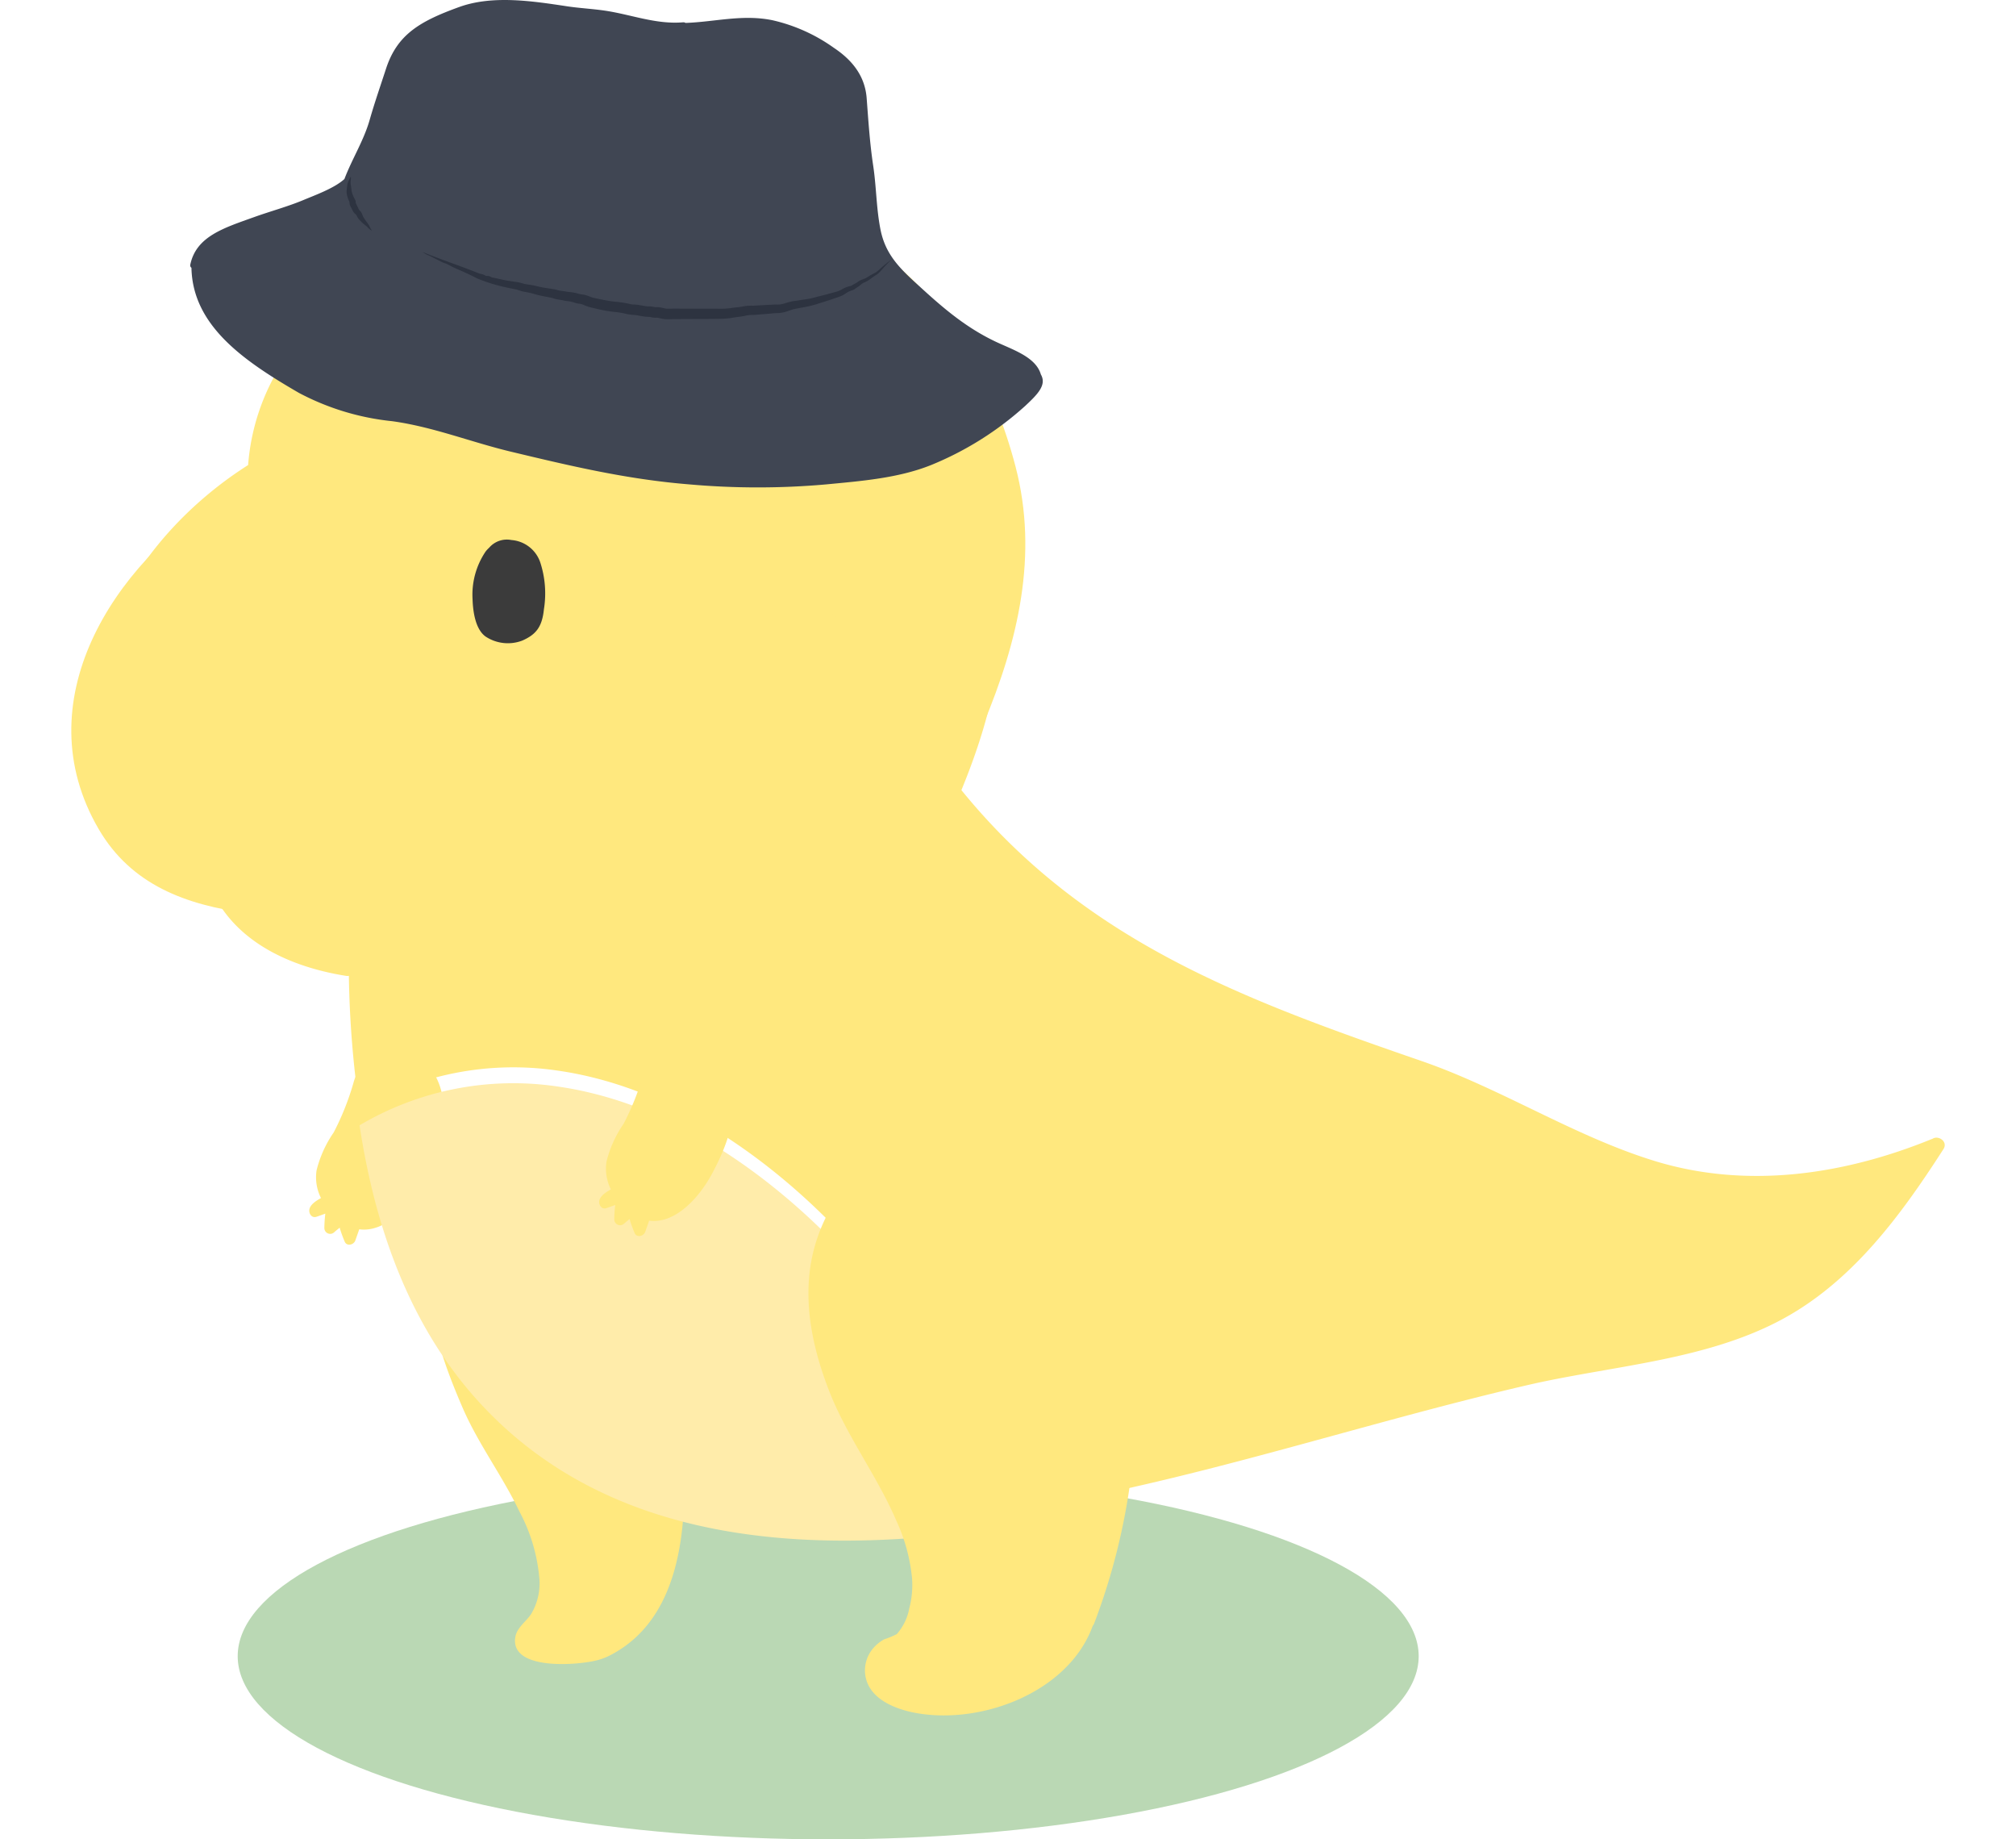 <svg xmlns="http://www.w3.org/2000/svg" xmlns:xlink="http://www.w3.org/1999/xlink" width="254.376" height="232.035" viewBox="0 0 254.376 232.035"><defs><style>.a{fill:#bad8b4;}.b{fill:#ffe87e;}.c{fill:#ffecaa;}.d{fill:#3b3b3b;}.e{fill:#404653;}.f{fill:#2d3340;}.g{filter:url(#m);}.h{filter:url(#k);}.i{filter:url(#i);}.j{filter:url(#g);}.k{filter:url(#e);}.l{filter:url(#c);}.m{filter:url(#a);}</style><filter id="a" x="30.02" y="123.601" width="34.981" height="42.411" filterUnits="userSpaceOnUse"><feOffset dy="3" input="SourceAlpha"/><feGaussianBlur stdDeviation="3" result="b"/><feFlood flood-opacity="0.161"/><feComposite operator="in" in2="b"/><feComposite in="SourceGraphic"/></filter><filter id="c" x="3.001" y="25.328" width="251.376" height="174.255" filterUnits="userSpaceOnUse"><feOffset dy="3" input="SourceAlpha"/><feGaussianBlur stdDeviation="3" result="d"/><feFlood flood-opacity="0.161"/><feComposite operator="in" in2="d"/><feComposite in="SourceGraphic"/></filter><filter id="e" x="36.371" y="127.669" width="100.118" height="75.681" filterUnits="userSpaceOnUse"><feOffset dy="5" input="SourceAlpha"/><feGaussianBlur stdDeviation="3" result="f"/><feFlood flood-opacity="0.161"/><feComposite operator="in" in2="f"/><feComposite in="SourceGraphic"/></filter><filter id="g" x="47.742" y="16.328" width="90.637" height="84.637" filterUnits="userSpaceOnUse"><feOffset dx="3" dy="-6" input="SourceAlpha"/><feGaussianBlur stdDeviation="3" result="h"/><feFlood flood-opacity="0.161"/><feComposite operator="in" in2="h"/><feComposite in="SourceGraphic"/></filter><filter id="i" x="0" y="53.347" width="63.906" height="71.503" filterUnits="userSpaceOnUse"><feOffset dx="-3" dy="6" input="SourceAlpha"/><feGaussianBlur stdDeviation="3" result="j"/><feFlood flood-opacity="0.161"/><feComposite operator="in" in2="j"/><feComposite in="SourceGraphic"/></filter><filter id="k" x="93.005" y="132.903" width="59.386" height="92.492" filterUnits="userSpaceOnUse"><feOffset dy="3" input="SourceAlpha"/><feGaussianBlur stdDeviation="3" result="l"/><feFlood flood-opacity="0.161"/><feComposite operator="in" in2="l"/><feComposite in="SourceGraphic"/></filter><filter id="m" x="66.6" y="122.509" width="34.981" height="42.411" filterUnits="userSpaceOnUse"><feOffset dy="3" input="SourceAlpha"/><feGaussianBlur stdDeviation="3" result="n"/><feFlood flood-opacity="0.161"/><feComposite operator="in" in2="n"/><feComposite in="SourceGraphic"/></filter></defs><g transform="translate(-20 -450.366)"><ellipse class="a" cx="74.508" cy="23.105" rx="74.508" ry="23.105" transform="translate(49.992 636.19)"/><g class="m" transform="matrix(1, 0, 0, 1, 20, 450.37)"><path class="b" d="M155.661,319.427a6.39,6.39,0,0,0-4.072-.6,5.382,5.382,0,0,0-4.061,3.871,33.5,33.5,0,0,1-2.5,6.282,14.578,14.578,0,0,0-2.161,4.773,5.82,5.82,0,0,0,.554,3.508c-.632.35-1.385.844-1.471,1.469-.07.506.307,1.086.895.895.378-.123.749-.263,1.124-.4a16.723,16.723,0,0,0-.122,1.838.736.736,0,0,0,1.241.514c.222-.2.46-.385.689-.579a16.5,16.5,0,0,0,.648,1.788c.29.611,1.14.364,1.329-.173q.248-.705.494-1.41c3.29.443,6.307-2.891,7.939-5.928,1.8-3.349,3.386-7.439,2.468-11.288a8.207,8.207,0,0,0-1.914-3.719A4.519,4.519,0,0,0,155.661,319.427Z" transform="translate(-102.92 -189.13)"/></g><path class="b" d="M137.974,378.855c-1.16-9.51-5.111-22.486-16.018-24.721-3.92-.8-8.153-.356-11.015,2.69-7.043,7.494-3.31,18.279.177,26.344,1.97,4.555,5.023,8.591,7.161,13.071a21.8,21.8,0,0,1,2.535,8.639,7.565,7.565,0,0,1-1.036,4.276c-.64,1-1.832,1.719-2.022,2.985-.647,4.312,8.385,3.486,10.611,2.794a8.015,8.015,0,0,0,1.235-.482C141.671,408.362,139.308,389.792,137.974,378.855Z" transform="translate(-32.743 244.796)"/><g transform="translate(32.001 481.693)"><g class="l" transform="matrix(1, 0, 0, 1, -12, -31.33)"><path class="b" d="M474.762,933.7c-.019.006-.033,0-.05.008-11.065,4.518-23.331,6.344-34.959,2.779-10.182-3.123-19.358-9.142-29.473-12.629-22.522-7.768-42.564-15.157-58.022-34.161,4.2-10.221,6.634-20.882,3.8-31.789-2.722-10.47-8.252-20.621-17.118-27.1-11.462-8.37-26.745-8.1-39.236-2.113-16.578-11.487-36.024,1.433-37.448,19.995-14.144,8.976-25.26,26.544-15.774,42.791a19.954,19.954,0,0,0,10.365,8.68c2.375,8.048,10.041,11.753,17.822,12.977a.985.985,0,0,0,.3-.012,129.2,129.2,0,0,0,1.357,16.85,38.074,38.074,0,0,1,24.9-4.908c12.119,1.71,23.062,8.433,32.022,16.771a96.181,96.181,0,0,1,25.2,38.762c22.118-3.4,43.415-10.778,65.18-15.832,10.445-2.427,22.1-3.056,31.737-8.075,9.143-4.761,15.362-13.247,20.812-21.719C476.768,934.043,475.531,933.175,474.762,933.7Z" transform="translate(-230.95 -793.02)"/></g><g class="k" transform="matrix(1, 0, 0, 1, -12, -31.33)"><path class="c" d="M321.2,905.634c-8.96-8.338-19.9-15.061-32.022-16.771a38.073,38.073,0,0,0-24.9,4.908c1.954,12.9,6.324,25.44,15.239,35.092,15.644,16.941,38.836,18.925,60.573,16.4,2.111-.246,4.21-.544,6.305-.867A96.181,96.181,0,0,0,321.2,905.634Z" transform="translate(-218.91 -756.81)"/></g></g><g class="j" transform="matrix(1, 0, 0, 1, 20, 450.37)"><path class="b" d="M342.488,496.35c-2.724-10.47-8.251-20.621-17.118-27.095-16.736-12.221-41.614-6.034-54.062,9.5-.779.973.6,2.366,1.383,1.383.03-.036.061-.07.091-.106l63.895,47.885c-.047.114-.086.232-.133.346-.487,1.159,1.4,1.666,1.885.521C342.794,518.363,345.384,507.485,342.488,496.35Z" transform="translate(-217.34 -431.46)"/></g><path class="d" d="M9.334,7.894A12.609,12.609,0,0,0,7.848,2.15,4.168,4.168,0,0,0,3.781.011a2.939,2.939,0,0,0-2.6,1.443,3.661,3.661,0,0,0-.361.56A9.71,9.71,0,0,0,.237,8.162C.588,9.854,1.3,11.913,2.7,12.571a5.1,5.1,0,0,0,4.617-.3C8.9,11.218,9.5,10.142,9.334,7.894Z" transform="matrix(0.985, 0.174, -0.174, 0.985, 80.811, 517.823)"/><g class="i" transform="matrix(1, 0, 0, 1, 20, 450.37)"><path class="b" d="M186.535,566.635l-24.346-45.987.035-.021c1.044-.651.083-2.309-.967-1.653-13.991,8.735-25.1,26.076-15.741,42.1,4.1,7.025,11,9.57,18.826,10.606,7.475.99,17.142,1.5,23.3-3.558C188.513,567.4,187.447,566.233,186.535,566.635Z" transform="translate(-130.06 -462.48)"/></g><g class="h" transform="matrix(1, 0, 0, 1, 20, 450.37)"><path class="b" d="M261.237,388.921c-1.007-7.826-3.1-16.621-9.885-21.493a13.252,13.252,0,0,0-6.16-2.488,23.54,23.54,0,0,0-4.981-.17,21.983,21.983,0,0,0-9.218,2.758,20.876,20.876,0,0,0-9.35,11.315c-2.243,6.428-.967,13.207,1.435,19.391,2.231,5.744,6.074,10.753,8.5,16.423a22.2,22.2,0,0,1,1.976,7.293,11.539,11.539,0,0,1-.357,3.757,6.732,6.732,0,0,1-1.577,3.236,10.41,10.41,0,0,1-1.581.653,4.925,4.925,0,0,0-1.4,1.139,4.287,4.287,0,0,0-.97,3.5c.514,2.97,3.9,4.22,6.472,4.673,8.3,1.461,19.2-2.687,22.214-11.023a.956.956,0,0,0,.166-.268A81.052,81.052,0,0,0,261.237,388.921Z" transform="translate(-118.47 -225.8)"/></g><g class="g" transform="matrix(1, 0, 0, 1, 20, 450.37)"><path class="b" d="M155.661,319.427a6.39,6.39,0,0,0-4.072-.6,5.382,5.382,0,0,0-4.061,3.871,33.5,33.5,0,0,1-2.5,6.282,14.578,14.578,0,0,0-2.161,4.773,5.82,5.82,0,0,0,.554,3.508c-.632.35-1.385.844-1.471,1.469-.07.506.307,1.086.895.895.378-.123.749-.263,1.124-.4a16.723,16.723,0,0,0-.122,1.838.736.736,0,0,0,1.241.514c.222-.2.46-.385.689-.579a16.5,16.5,0,0,0,.648,1.788c.29.611,1.14.364,1.329-.173q.248-.705.494-1.41c3.29.443,6.307-2.891,7.939-5.928,1.8-3.349,3.386-7.439,2.468-11.288a8.207,8.207,0,0,0-1.914-3.719A4.519,4.519,0,0,0,155.661,319.427Z" transform="translate(-66.34 -190.22)"/></g><g transform="translate(-205.523 263.408)"><path class="e" d="M356.858,234.194c-.649-2.236-3.61-3.133-5.75-4.155-4.133-1.973-7.1-4.7-10.225-7.559-2.272-2.081-3.715-3.8-4.266-6.585-.526-2.668-.511-5.347-.914-8.026-.433-2.868-.608-5.653-.824-8.511-.2-2.658-1.647-4.707-4.135-6.362a21.48,21.48,0,0,0-7.786-3.493c-3.786-.762-7.237.222-10.94.346a.485.485,0,0,0-.319-.075c-3.478.285-6.6-1.014-9.969-1.491-1.534-.217-3.114-.3-4.645-.529-4.376-.662-9.391-1.437-13.616.087-4.981,1.8-7.827,3.47-9.237,7.782-.7,2.154-1.449,4.3-2.067,6.467-.743,2.606-2.223,4.915-3.184,7.452-1.264,1.154-3.635,2.006-5.176,2.652-1.974.827-4.172,1.416-6.207,2.148-3.8,1.366-7.336,2.423-8.068,6.025a.376.376,0,0,0,.15.375c.147,7.335,6.655,11.776,13.561,15.779A32.067,32.067,0,0,0,275,240.091c5.177.712,9.934,2.634,14.961,3.839,7.513,1.8,14.622,3.492,22.483,4.129a97.824,97.824,0,0,0,17.242.013c4.491-.428,9.142-.787,13.265-2.426a40.469,40.469,0,0,0,11.938-7.488C356.467,236.685,357.617,235.516,356.858,234.194Z"/><path class="f" d="M274.253,220.27c.037.322-.06.648-.018.926.044.3.089.612.117.911a3.732,3.732,0,0,0,.31.834l.109.213.052.107a.752.752,0,0,1,.049.179.616.616,0,0,0,.11.378l.189.4.093.2a.814.814,0,0,0,.117.144,1.3,1.3,0,0,1,.32.509,1.914,1.914,0,0,0,.072.185c.033.065.069.131.109.2.163.261.353.527.553.79.228.3.259.624.521.839-.388-.1-.578-.463-.832-.633a5.762,5.762,0,0,1-.786-.725c-.059-.068-.117-.138-.172-.211a1.746,1.746,0,0,1-.139-.25.726.726,0,0,0-.24-.3,1.22,1.22,0,0,1-.212-.237l-.121-.231-.239-.464a1.242,1.242,0,0,1-.108-.273,2.2,2.2,0,0,1-.024-.254.217.217,0,0,0-.01-.05l-.049-.112-.1-.224a2.914,2.914,0,0,1-.206-.985c.024-.326.067-.638.117-.962A4.472,4.472,0,0,1,274.253,220.27Z" transform="translate(-4.464 -11.039)"/><path class="f" d="M285.489,234.514c2.347.965,4.842,1.769,7.151,2.715.1.029.268.048.485.12a1.493,1.493,0,0,1,.3.144c.069.041.06.03.068.031-.034-.005.031,0,.158,0a.936.936,0,0,1,.253.039,1.2,1.2,0,0,1,.19.076.668.668,0,0,0,.314.114c.67.11,1.308.311,1.939.393l.934.14.247.039c.112.018.215.042.308.067l.468.136c.252.056.606.1.9.144.362.058.7.147,1.006.219.558.136,1.265.212,1.894.321a4.629,4.629,0,0,1,.533.138c.024.011.248.038.424.066s.4.057.5.08c.113.023.251.039.412.056a5.772,5.772,0,0,1,1.1.2,3.281,3.281,0,0,0,.384.09,3.652,3.652,0,0,1,.569.1c.432.12.72.271.927.324l.891.192c.628.127,1.244.247,1.846.314a13.25,13.25,0,0,1,2.065.324c.117.038.415.026.868.072l1.015.173a2.809,2.809,0,0,0,.36.028l.264.01a2.273,2.273,0,0,1,.415.062c.223.047.056.026.227.029a2.342,2.342,0,0,1,.666.049l.5.106a1.6,1.6,0,0,0,.344.037c.246.007.611-.019.97-.013l1.98.008,3.924.009c.307-.008.609-.026.9-.06.256-.033.687-.1.987-.122a6.712,6.712,0,0,0,.886-.136,5.748,5.748,0,0,1,1.137-.065l1.987-.11c.33-.014.688-.041.992-.031a2.633,2.633,0,0,0,.775-.093c.275-.072.59-.187.966-.273s.662-.107,1-.162c.646-.11,1.315-.174,1.886-.332.6-.169,1.32-.326,1.9-.495l.92-.252a2.887,2.887,0,0,0,.78-.325,3.394,3.394,0,0,1,.988-.392.892.892,0,0,0,.326-.14l.21-.125.208-.107c.109-.06.225-.151.369-.246a2.142,2.142,0,0,1,.485-.231,3.47,3.47,0,0,0,.8-.4c.263-.166.562-.322.824-.455a4.076,4.076,0,0,0,.666-.553c.446-.4.939-.776,1.4-1.159-.4.433-.824.841-1.205,1.284a3.941,3.941,0,0,1-.653.651c-.281.175-.523.329-.764.512a3.822,3.822,0,0,1-.833.5,1.433,1.433,0,0,0-.349.2c-.105.082-.216.189-.369.294l-.2.125-.177.128a1.6,1.6,0,0,1-.52.269,2.439,2.439,0,0,0-.745.374,3.529,3.529,0,0,1-.942.46l-.935.314c-.65.226-1.2.376-1.832.59a16.593,16.593,0,0,1-1.954.441c-.309.063-.671.125-.936.189s-.541.184-.888.293a4.2,4.2,0,0,1-1.164.193c-.356,0-.655.043-.982.07l-1.959.159a5.036,5.036,0,0,0-.832.049,8.655,8.655,0,0,1-1.052.188c-.354.043-.573.083-.966.144-.359.051-.716.08-1.067.1-1.4.039-2.659.02-4,.033l-1.979.008c-.3,0-.595.025-1.008.021a3.622,3.622,0,0,1-.638-.061l-.457-.1a.679.679,0,0,0-.312-.033,2.5,2.5,0,0,1-.745-.084.271.271,0,0,0-.07-.014l-.231-.011a4.506,4.506,0,0,1-.622-.06l-.92-.166a7.715,7.715,0,0,1-1.094-.123,11.433,11.433,0,0,0-1.815-.294,18.638,18.638,0,0,1-2.022-.372l-.482-.113c-.169-.043-.287-.063-.533-.135-.413-.134-.686-.283-.88-.335a2.384,2.384,0,0,0-.4-.069,4.926,4.926,0,0,1-.563-.143,3.831,3.831,0,0,0-.824-.174c-.165-.022-.355-.047-.56-.093-.221-.056-.308-.055-.469-.086a5.25,5.25,0,0,1-.542-.106c-.231-.069-.307-.108-.4-.124-.655-.142-1.26-.221-1.961-.417-.325-.091-.61-.177-.894-.234-.345-.073-.647-.111-1.026-.214l-.457-.153c-.062-.019-.117-.034-.167-.045l-.237-.047-1-.205a21.618,21.618,0,0,1-3.72-1.151c-.634-.351-1.147-.567-1.729-.838s-1.18-.491-1.731-.806c-.141-.07-.285-.158-.4-.2s-.3-.09-.466-.165l-.847-.427c-.281-.14-.547-.3-.843-.423A3.416,3.416,0,0,1,285.489,234.514Z" transform="translate(-6.635 -15.76)"/></g></g></svg>